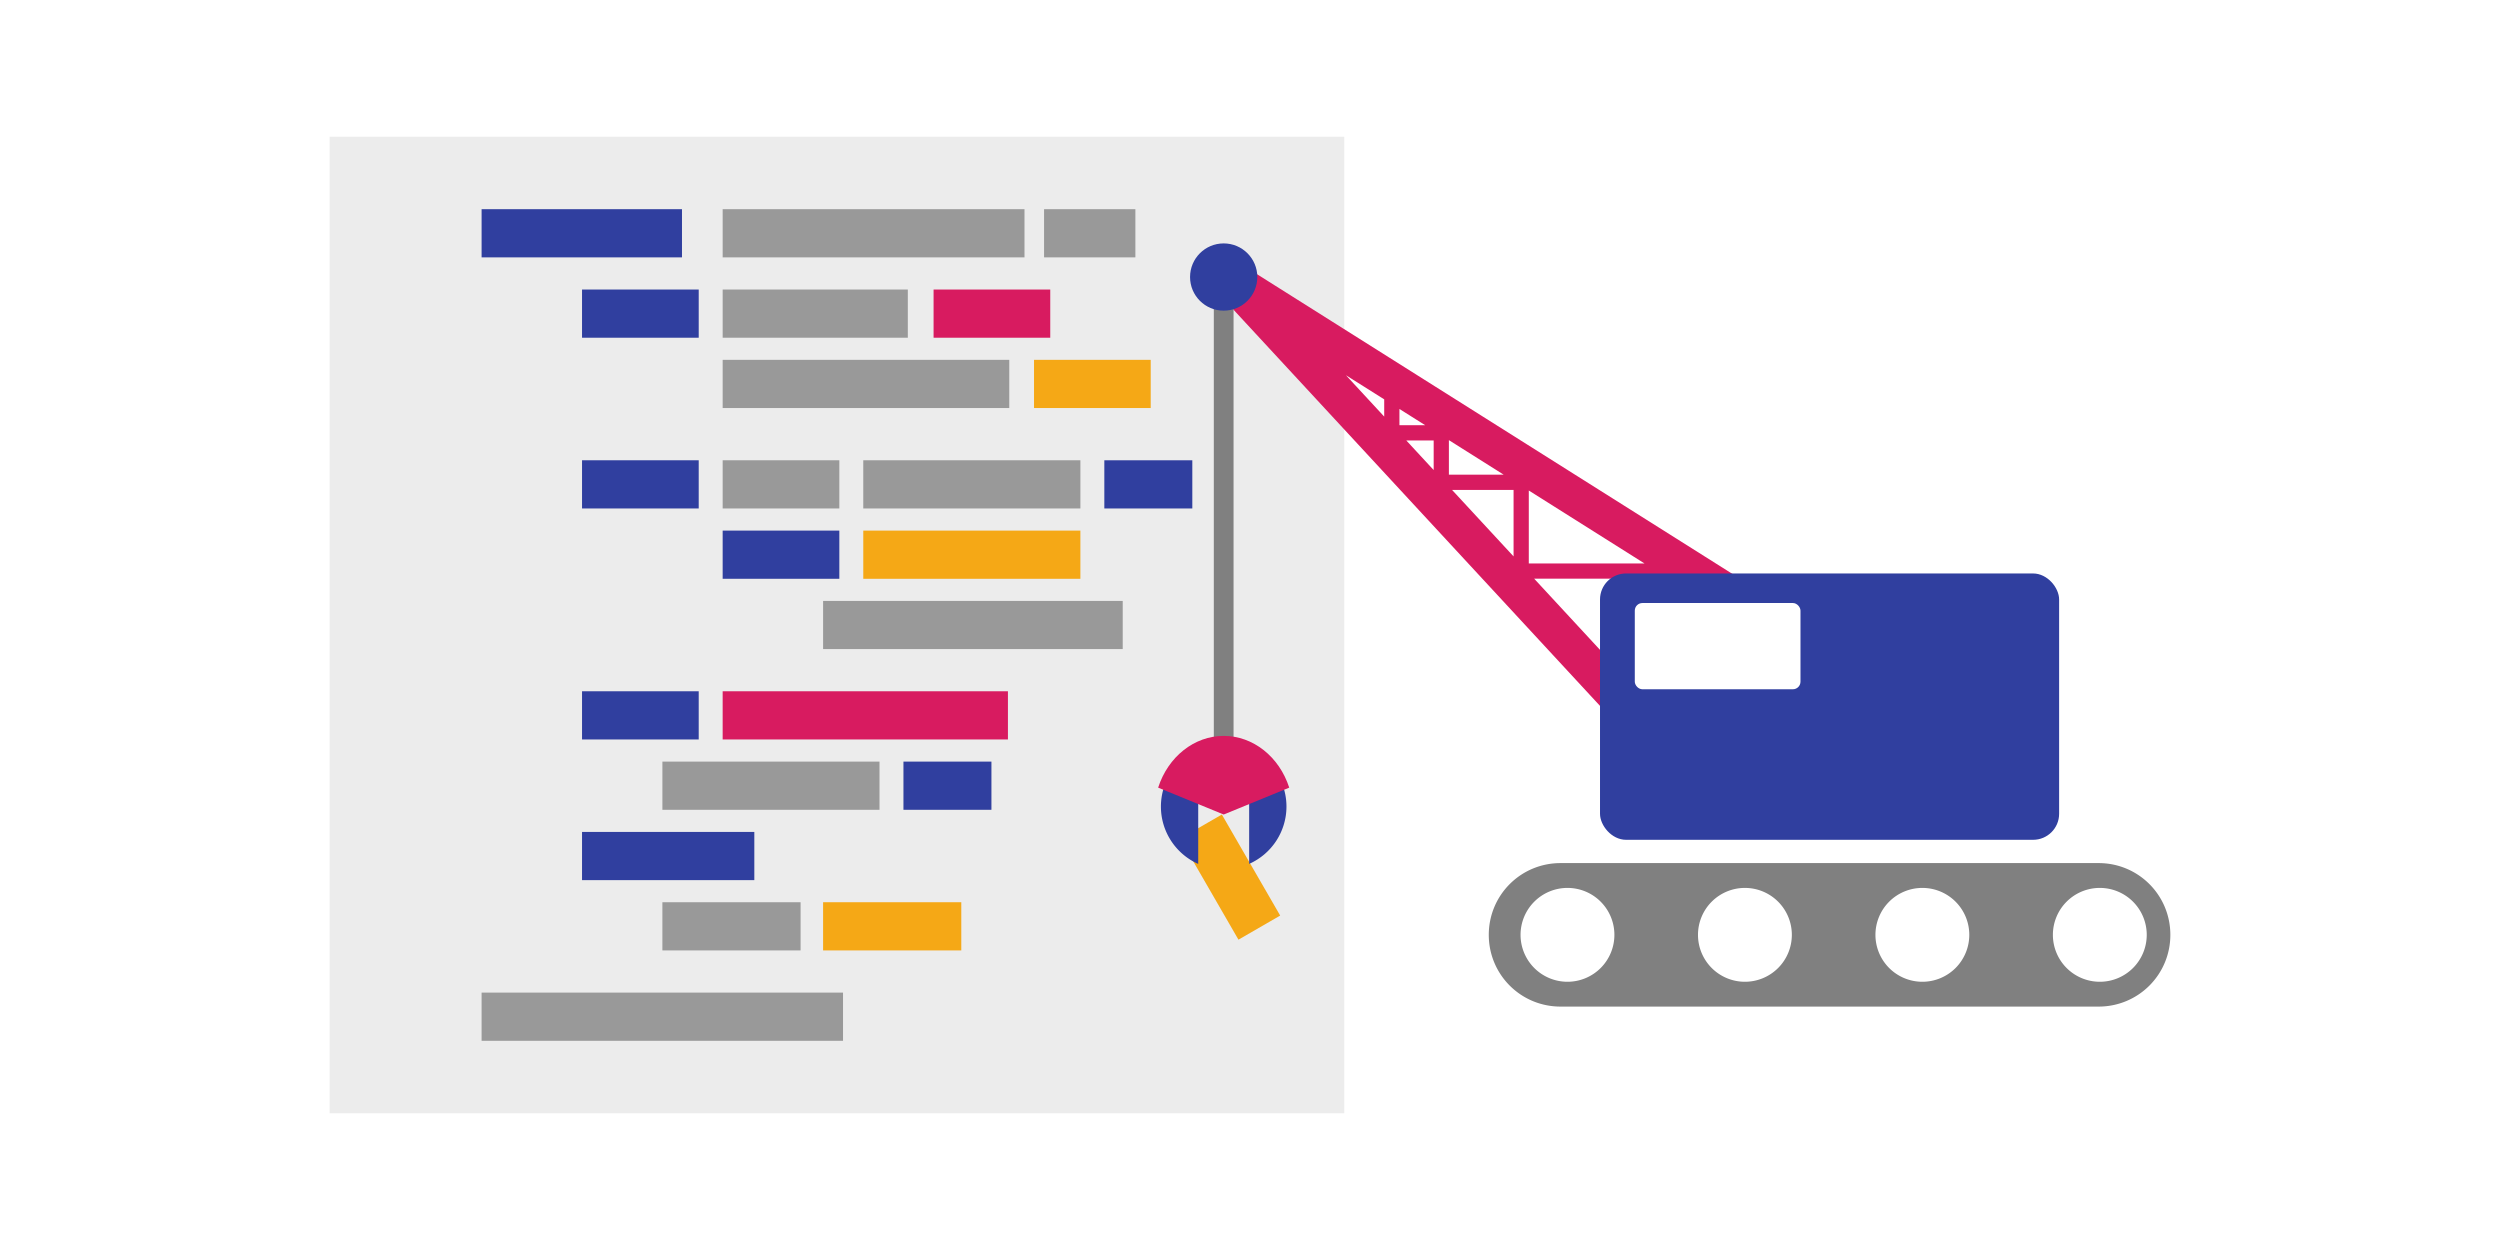 <svg xmlns="http://www.w3.org/2000/svg" width="1092.267" height="546.133" viewBox="0 0 1024 512"><g transform="translate(216.37 -311.964)"><path fill="#fff" d="M-216.37 311.964h1024v512h-1024z"/><path fill="#ececec" d="M-81.346 367.964h415.584v400H-81.346z"/><path fill="#303f9f" d="M-19.11 397.644h82.08v19.74h-82.08z"/><path fill="#999" d="M79.63 397.644h123.635v19.74H79.63zm131.65 0h37.402v19.74H211.28z"/><path fill="#303f9f" d="M22.032 430.557h47.792v19.74H22.032z"/><path fill="#999" d="M79.63 430.557h75.843v19.74H79.63z"/><path fill="#d81b60" d="M166.024 430.557h47.792v19.74h-47.792z"/><path fill="#999" d="M79.63 459.356h117.4v19.74H79.63z"/><path fill="#f5a816" d="M207.165 459.356h47.792v19.74h-47.792z"/><path fill="#303f9f" d="M22.032 500.496h47.792v19.74H22.032z"/><path fill="#999" d="M79.63 500.496h47.79v19.74H79.63zm57.596 0h88.933v19.74h-88.934z"/><path fill="#303f9f" d="M235.964 500.496h36.038v19.74h-36.038zM79.63 529.295h47.79v19.74H79.63z"/><path fill="#f5a816" d="M137.226 529.295h88.933v19.74h-88.934z"/><path fill="#999" d="M120.77 558.094h122.726v19.74H120.77z"/><path fill="#303f9f" d="M22.032 595.12h47.792v19.74H22.032z"/><path fill="#d81b60" d="M79.63 595.12h116.85v19.74H79.63z"/><path fill="#999" d="M54.944 623.92h88.933v19.74H54.944z"/><path fill="#303f9f" d="M153.682 623.92h36.038v19.74h-36.038zm-131.65 28.797H92.6v19.74H22.03z"/><path fill="#999" d="M54.944 681.516h56.608v19.74H54.944z"/><path fill="#f5a816" d="M120.77 681.516h56.607v19.74H120.77z"/><path fill="#999" d="M-19.11 718.542h148.04v19.74H-19.11z"/><path fill="#f5a816" d="M284.1 645.594l23.895 41.39-17.095 9.87-23.896-41.39z"/><path d="M289.458 416.506l-1.33 1.23-1.085-.684-2.555 4.05-6.47 5.986 1.604 1.732-.892 1.414 5.276 3.327L469.22 633.77l11.442-10.582-68.638-74.194h52.085V547.1l52.803 33.286 8.31-13.182L294.05 421.468l-4.592-4.962zm45.48 49.16l15.664 9.875v7.06l-15.665-16.934zm21.9 13.808l10.566 6.662h-10.566v-6.662zm20.257 12.77l22.45 14.153h-22.45v-14.153zm-17.453.127h11.22v12.13l-11.22-12.13zm18.742 20.258h25.203v27.244l-25.203-27.244zm31.438.25l47.405 29.883h-47.405v-29.883z" fill="#d81b60"/><path fill="gray" d="M280.81 428.195h8.082v189.54h-8.08z"/><path d="M284.853 616.633a25.713 25.713 0 0 0-25.713 25.713 25.713 25.713 0 0 0 15.28 23.483v-32.062h20.863v32.045a25.713 25.713 0 0 0 15.283-23.467 25.713 25.713 0 0 0-25.713-25.713z" fill="#303f9f"/><path d="M311.7 634.58c-4.11-12.724-14.838-21.192-26.848-21.192s-22.74 8.468-26.848 21.19l26.848 11.016z" fill="#d81b60"/><path d="M422.824 665.488c-16.28 0-29.39 13.11-29.39 29.39s13.11 29.384 29.39 29.384H643.22a29.32 29.32 0 0 0 29.385-29.385c0-16.28-13.105-29.39-29.385-29.39H422.824zm2.844 10.168a19.22 19.22 0 0 1 19.22 19.22 19.22 19.22 0 0 1-19.22 19.22 19.22 19.22 0 0 1-19.22-19.22 19.22 19.22 0 0 1 19.22-19.22zm72.68 0a19.22 19.22 0 0 1 19.22 19.22 19.22 19.22 0 0 1-19.22 19.22 19.22 19.22 0 0 1-19.22-19.22 19.22 19.22 0 0 1 19.22-19.22zm72.683 0a19.22 19.22 0 0 1 19.22 19.22 19.22 19.22 0 0 1-19.22 19.22 19.22 19.22 0 0 1-19.22-19.22 19.22 19.22 0 0 1 19.22-19.22zm72.684 0a19.22 19.22 0 0 1 19.22 19.22 19.22 19.22 0 0 1-19.22 19.22 19.22 19.22 0 0 1-19.22-19.22 19.22 19.22 0 0 1 19.22-19.22z" fill="gray"/><circle cx="284.852" cy="425.44" r="13.775" fill="#303f9f"/><rect width="188.052" height="109.091" x="438.995" y="546.857" ry="10.653" fill="#303f9f"/><rect width="67.868" height="35.325" x="453.241" y="558.962" rx="3.117" ry="3.117" fill="#fff"/></g></svg>
